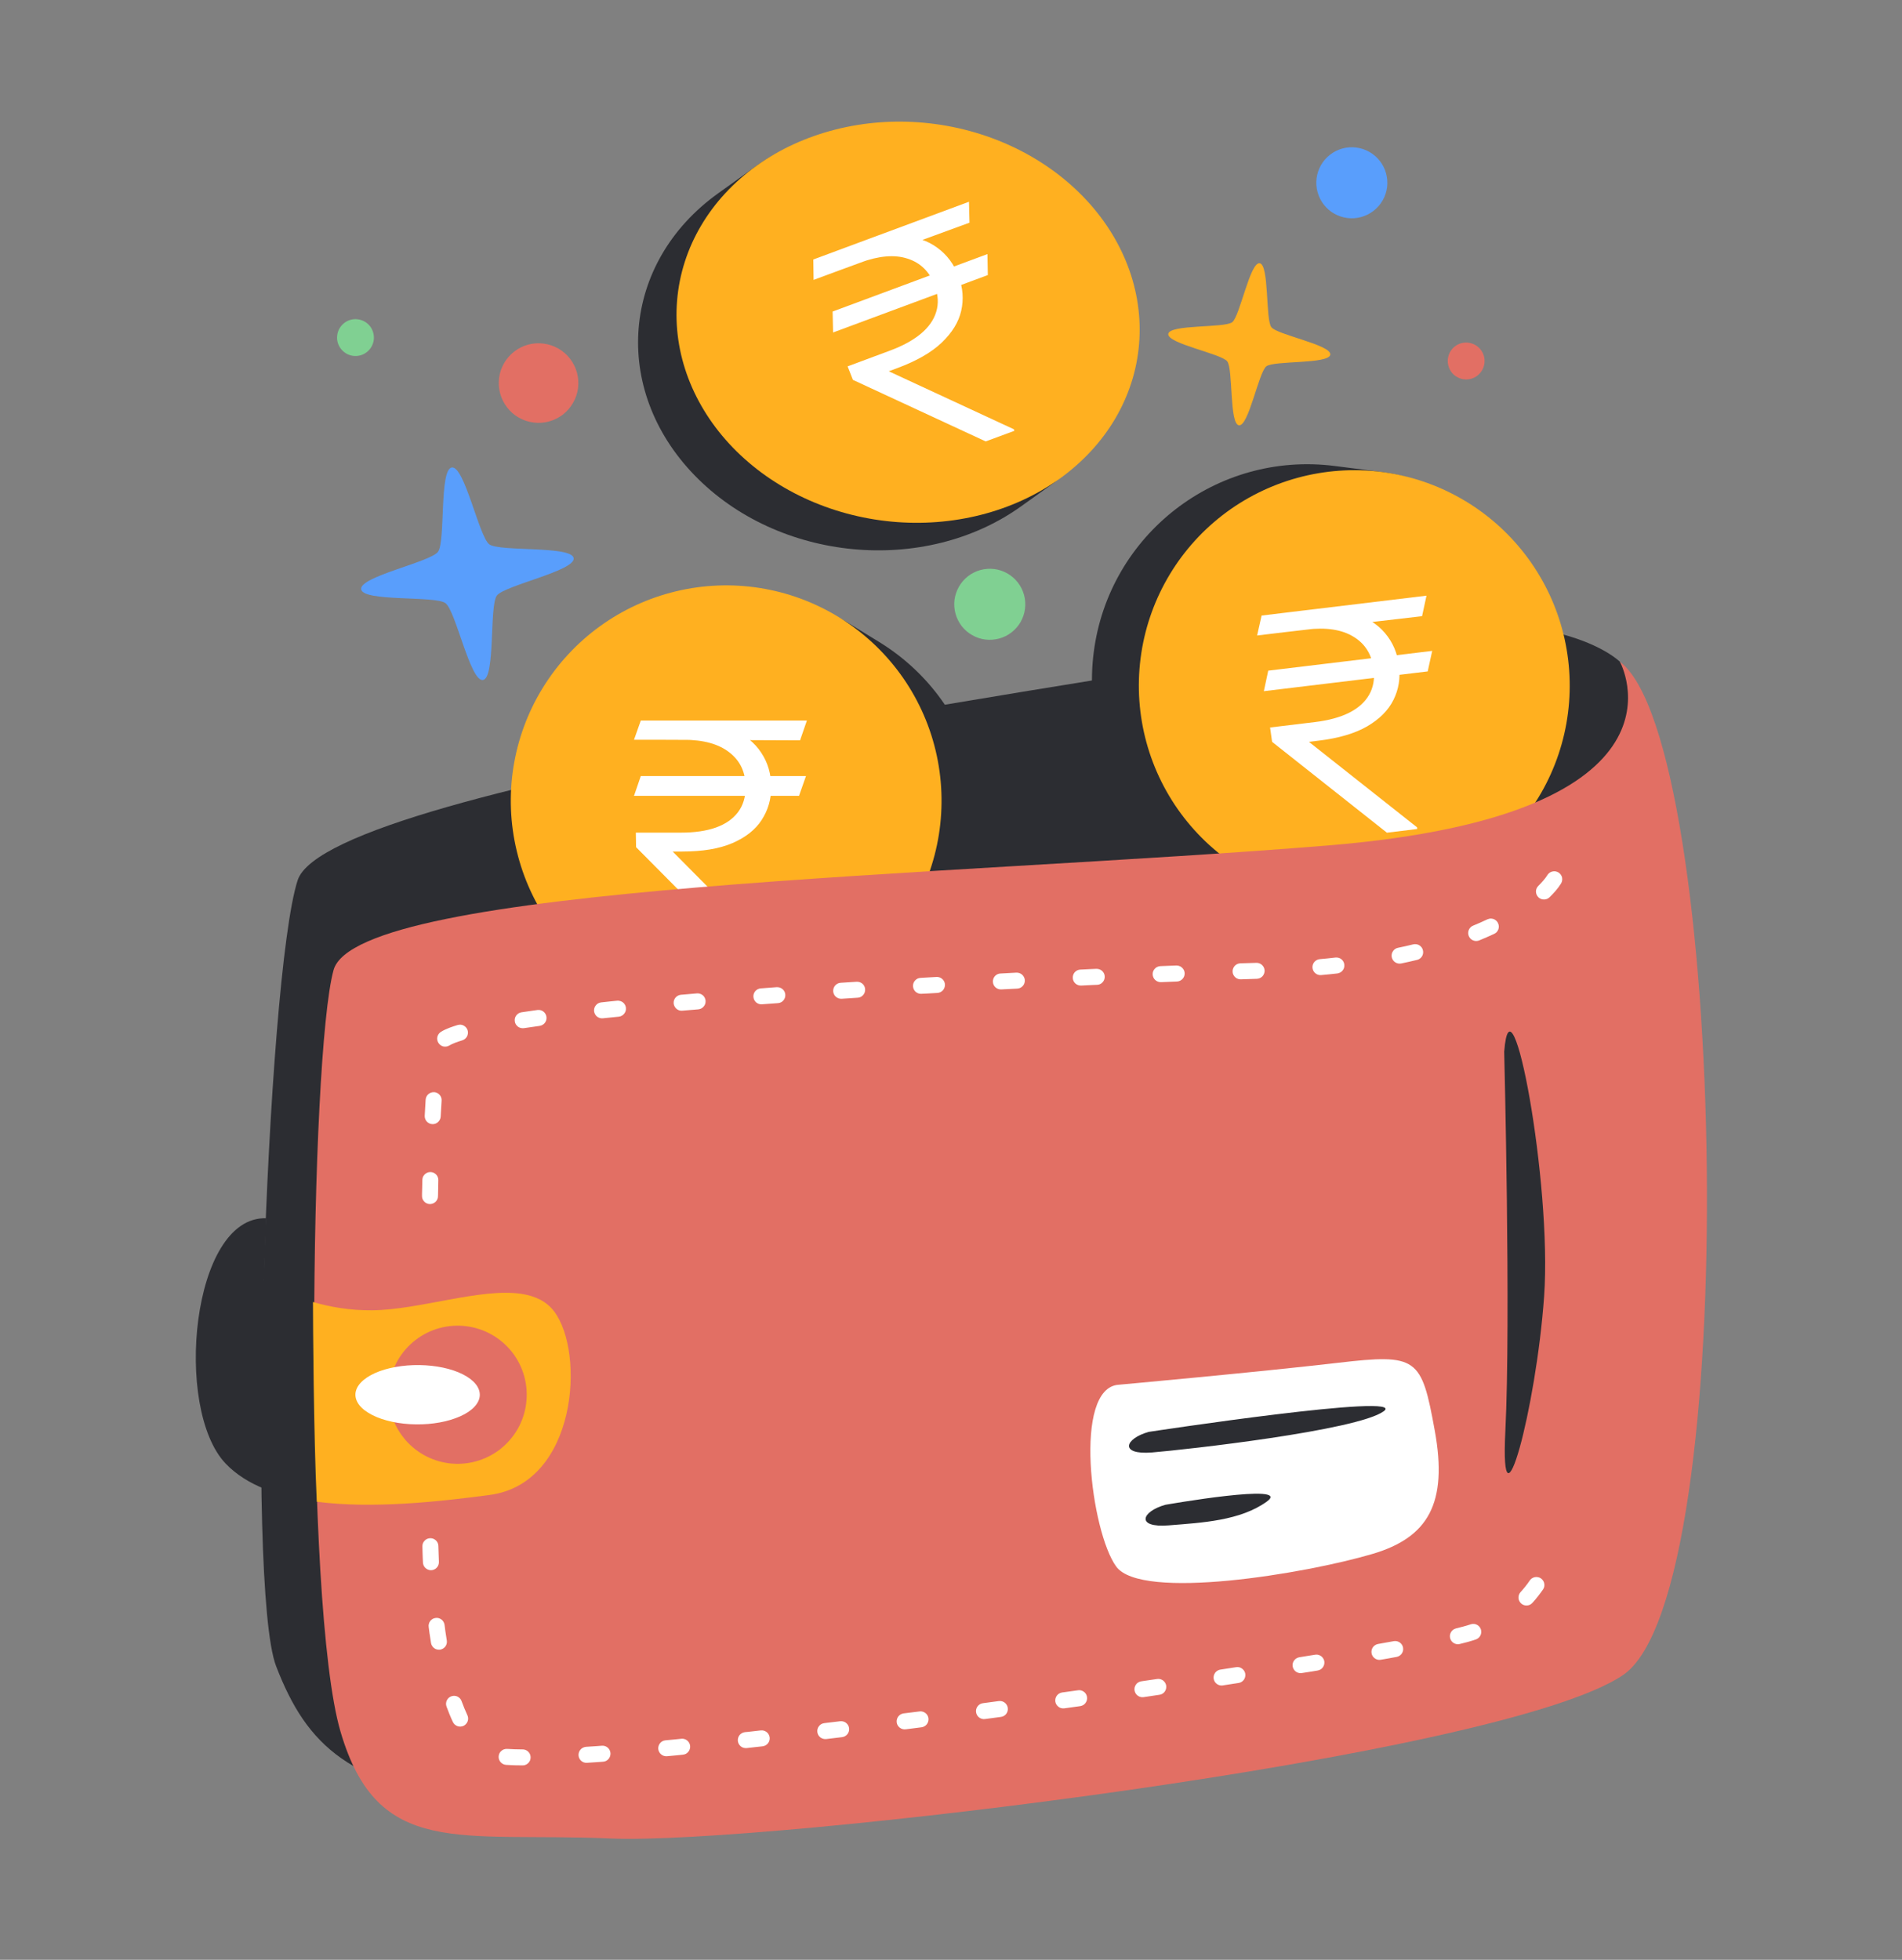 <svg width="33" height="34" viewBox="0 0 33 34" fill="none" xmlns="http://www.w3.org/2000/svg">
<rect x="0" y="0" width="33" height="34" fill="#808080" stroke="none"/>
<path d="M28.105 11.48C28.105 11.48 26.99 10.352 23.453 11.05C19.915 11.748 5.707 13.59 5.164 15.272C4.621 16.954 4.257 27.528 4.792 28.91C5.327 30.292 6.06 30.987 8.43 31.29C10.8 31.592 22.506 22.753 22.925 22.478C23.343 22.203 30.306 14.826 28.105 11.48Z" fill="#2C2D32"/>
<path d="M25.956 12.209C25.956 12.209 24.904 15.827 22.867 15.583C22.858 15.582 22.221 15.501 22.211 15.5C20.163 15.239 18.715 13.367 18.976 11.319C19.237 9.271 21.108 7.823 23.156 8.084C23.163 8.085 23.953 8.185 23.96 8.186C25.997 8.457 26.216 10.168 25.956 12.209Z" fill="#2C2D32"/>
<path d="M27.205 12.368C27.08 13.351 26.569 14.245 25.785 14.851C25.001 15.458 24.008 15.729 23.024 15.603C22.041 15.478 21.148 14.967 20.541 14.183C19.934 13.399 19.664 12.406 19.789 11.423C19.914 10.439 20.425 9.546 21.209 8.939C21.993 8.333 22.986 8.062 23.97 8.187C24.953 8.313 25.846 8.824 26.453 9.608C27.06 10.392 27.33 11.384 27.205 12.368Z" fill="#FFB020"/>
<path d="M10.486 12.599C10.486 12.599 12.931 9.733 14.687 10.79C14.695 10.796 15.242 11.131 15.251 11.136C17.011 12.214 17.563 14.515 16.485 16.275C15.406 18.034 13.106 18.587 11.346 17.509C11.34 17.505 10.661 17.089 10.655 17.085C8.909 16.003 9.412 14.353 10.486 12.599Z" fill="#2C2D32"/>
<path d="M9.413 11.94C9.931 11.095 10.763 10.49 11.727 10.259C12.691 10.027 13.707 10.188 14.552 10.706C15.397 11.224 16.002 12.056 16.233 13.02C16.464 13.984 16.303 15 15.786 15.845C15.268 16.69 14.436 17.295 13.472 17.526C12.508 17.758 11.492 17.597 10.647 17.079C9.802 16.561 9.197 15.729 8.966 14.765C8.734 13.801 8.895 12.785 9.413 11.94Z" fill="#FFB020"/>
<path d="M13.984 13.463L13.863 13.807H11L11.118 13.463H13.984ZM12.825 16.5L11.036 14.697L11.032 14.445H11.815C12.051 14.445 12.253 14.416 12.42 14.357C12.587 14.297 12.714 14.209 12.803 14.092C12.892 13.975 12.937 13.829 12.937 13.656C12.937 13.401 12.844 13.2 12.657 13.055C12.472 12.908 12.206 12.834 11.86 12.834H11L11.118 12.5H11.86C12.194 12.5 12.473 12.55 12.698 12.648C12.924 12.747 13.094 12.884 13.208 13.059C13.323 13.232 13.381 13.431 13.381 13.656C13.381 13.867 13.325 14.057 13.214 14.227C13.105 14.395 12.936 14.528 12.707 14.627C12.479 14.725 12.189 14.773 11.835 14.773H11.671L13.356 16.471V16.5H12.825ZM14 12.5L13.881 12.844L11.469 12.834L11.578 12.5H14Z" fill="white"/>
<path d="M28.105 11.48C28.105 11.48 29.574 14.131 23.046 14.667C16.518 15.202 6.195 15.349 5.787 16.83C5.379 18.311 5.26 27.82 5.907 30.038C6.555 32.255 7.984 31.781 10.597 31.895C13.21 32.01 26.063 30.488 28.161 29.059C30.259 27.63 29.954 12.866 28.105 11.48Z" fill="#E26F64"/>
<path d="M9.049 22.447C8.342 22.339 7.279 22.724 6.457 22.732C6.067 22.736 5.719 22.672 5.43 22.588C5.43 22.588 4.642 23.226 4.785 24.038C4.927 24.849 5.496 26.053 5.496 26.053C6.456 26.177 7.591 26.056 8.498 25.935C10.015 25.732 10.154 23.464 9.615 22.752C9.481 22.574 9.284 22.483 9.049 22.447Z" fill="#FFB020"/>
<path d="M9.129 24.348C9.11 24.505 9.059 24.655 8.981 24.792C8.903 24.928 8.798 25.048 8.674 25.145C8.549 25.241 8.407 25.312 8.255 25.353C8.103 25.395 7.945 25.405 7.789 25.386C7.633 25.366 7.482 25.315 7.345 25.237C7.209 25.159 7.089 25.055 6.993 24.93C6.896 24.805 6.825 24.663 6.784 24.511C6.743 24.36 6.732 24.201 6.752 24.045C6.792 23.73 6.956 23.443 7.207 23.249C7.459 23.054 7.777 22.968 8.092 23.008C8.408 23.048 8.694 23.212 8.889 23.463C9.083 23.715 9.17 24.033 9.129 24.348Z" fill="#E26F64"/>
<path d="M4.618 21.135C3.323 21.093 3.009 24.44 3.914 25.39C4.279 25.773 4.848 25.969 5.496 26.053C5.441 24.863 5.431 22.951 5.43 22.587C4.905 22.436 4.579 22.218 4.579 22.218L4.618 21.135Z" fill="#2C2D32"/>
<path d="M17.771 4.147C17.771 4.147 19.912 7.192 18.256 8.398C18.248 8.403 17.726 8.777 17.718 8.783C16.04 9.985 13.502 9.744 12.05 8.245C10.598 6.746 10.782 4.556 12.46 3.354C12.465 3.35 13.113 2.886 13.118 2.882C14.797 1.693 16.323 2.653 17.771 4.147Z" fill="#2C2D32"/>
<path d="M18.794 3.413C19.492 4.133 19.84 5.053 19.763 5.97C19.687 6.888 19.191 7.727 18.385 8.305C17.579 8.882 16.529 9.15 15.466 9.049C14.403 8.948 13.414 8.487 12.717 7.767C12.02 7.047 11.671 6.127 11.748 5.21C11.825 4.292 12.32 3.453 13.126 2.875C13.525 2.589 13.989 2.377 14.489 2.249C14.99 2.121 15.519 2.081 16.045 2.131C16.572 2.181 17.085 2.32 17.557 2.54C18.029 2.76 18.449 3.057 18.794 3.413Z" fill="#FFB020"/>
<path d="M21.496 7.378C21.328 7.357 21.396 6.402 21.293 6.269C21.189 6.135 20.248 5.961 20.27 5.793C20.291 5.625 21.245 5.693 21.379 5.59C21.513 5.486 21.687 4.545 21.855 4.567C22.023 4.588 21.955 5.543 22.058 5.676C22.162 5.81 23.103 5.984 23.081 6.152C23.06 6.32 22.105 6.252 21.971 6.355C21.838 6.459 21.664 7.4 21.496 7.378Z" fill="#FFB020"/>
<path d="M8.379 11.797C8.159 11.829 7.908 10.596 7.729 10.464C7.551 10.331 6.298 10.444 6.266 10.223C6.234 10.003 7.466 9.752 7.599 9.573C7.732 9.395 7.619 8.142 7.839 8.11C8.059 8.078 8.311 9.31 8.489 9.443C8.668 9.576 9.92 9.463 9.953 9.683C9.985 9.903 8.752 10.155 8.62 10.333C8.487 10.512 8.599 11.764 8.379 11.797Z" fill="#599EFC"/>
<path d="M24.066 3.249C24.045 3.411 23.961 3.558 23.831 3.658C23.702 3.758 23.538 3.803 23.376 3.782C23.296 3.772 23.218 3.746 23.148 3.706C23.078 3.666 23.016 3.612 22.967 3.548C22.917 3.484 22.881 3.411 22.86 3.333C22.838 3.255 22.833 3.173 22.843 3.093C22.853 3.013 22.879 2.935 22.919 2.865C22.959 2.795 23.013 2.733 23.077 2.684C23.141 2.634 23.214 2.598 23.292 2.576C23.37 2.555 23.452 2.549 23.532 2.56C23.694 2.58 23.842 2.665 23.942 2.794C24.042 2.923 24.086 3.087 24.066 3.249Z" fill="#599EFC"/>
<path d="M17.784 10.562C17.774 10.642 17.748 10.719 17.708 10.79C17.668 10.86 17.614 10.921 17.55 10.971C17.486 11.021 17.413 11.057 17.335 11.078C17.256 11.099 17.175 11.105 17.095 11.095C17.014 11.085 16.937 11.059 16.867 11.018C16.796 10.978 16.735 10.925 16.685 10.861C16.636 10.797 16.599 10.723 16.578 10.645C16.557 10.567 16.551 10.486 16.561 10.405C16.572 10.325 16.598 10.248 16.638 10.178C16.678 10.107 16.732 10.046 16.796 9.996C16.86 9.947 16.933 9.91 17.011 9.889C17.089 9.868 17.17 9.862 17.251 9.872C17.413 9.893 17.56 9.977 17.66 10.106C17.76 10.236 17.805 10.399 17.784 10.562Z" fill="#80D092"/>
<path d="M6.485 5.897C6.479 5.939 6.466 5.979 6.445 6.015C6.424 6.052 6.396 6.084 6.363 6.109C6.33 6.135 6.292 6.154 6.252 6.165C6.211 6.176 6.169 6.179 6.127 6.174C6.086 6.168 6.045 6.155 6.009 6.134C5.973 6.113 5.941 6.085 5.915 6.052C5.889 6.019 5.87 5.981 5.859 5.941C5.848 5.9 5.845 5.858 5.851 5.816C5.856 5.775 5.869 5.734 5.89 5.698C5.911 5.662 5.939 5.63 5.972 5.604C6.005 5.578 6.043 5.559 6.084 5.548C6.124 5.537 6.167 5.534 6.208 5.54C6.292 5.55 6.369 5.594 6.421 5.661C6.472 5.728 6.495 5.813 6.485 5.897Z" fill="#80D092"/>
<path d="M10.029 6.733C10.018 6.823 9.988 6.91 9.943 6.988C9.898 7.067 9.838 7.136 9.767 7.192C9.695 7.247 9.613 7.288 9.525 7.312C9.438 7.336 9.347 7.342 9.257 7.33C9.167 7.319 9.08 7.29 9.001 7.245C8.922 7.2 8.853 7.14 8.798 7.068C8.742 6.996 8.702 6.914 8.678 6.827C8.654 6.739 8.648 6.648 8.659 6.558C8.682 6.377 8.777 6.211 8.922 6.099C9.066 5.987 9.25 5.937 9.431 5.961C9.613 5.984 9.778 6.078 9.89 6.223C10.002 6.368 10.052 6.551 10.029 6.733Z" fill="#E26F64"/>
<path d="M25.755 6.303C25.744 6.387 25.701 6.464 25.634 6.516C25.567 6.568 25.482 6.591 25.398 6.58C25.356 6.575 25.316 6.561 25.279 6.54C25.243 6.52 25.211 6.492 25.185 6.459C25.16 6.425 25.141 6.387 25.13 6.347C25.119 6.306 25.116 6.264 25.121 6.223C25.132 6.138 25.175 6.062 25.242 6.01C25.309 5.958 25.394 5.935 25.479 5.946C25.562 5.957 25.639 6 25.691 6.067C25.743 6.134 25.766 6.219 25.755 6.303Z" fill="#E26F64"/>
<path d="M26.984 15.116C26.982 15.116 26.98 15.116 26.977 15.116C26.952 15.114 26.927 15.119 26.904 15.13C26.881 15.142 26.862 15.159 26.848 15.181C26.808 15.245 26.753 15.306 26.691 15.368C26.678 15.381 26.667 15.396 26.66 15.413C26.653 15.43 26.649 15.448 26.649 15.466C26.649 15.485 26.653 15.503 26.66 15.52C26.667 15.536 26.677 15.552 26.69 15.565C26.703 15.578 26.718 15.588 26.735 15.595C26.752 15.602 26.77 15.605 26.788 15.605C26.806 15.605 26.824 15.602 26.841 15.595C26.858 15.588 26.873 15.578 26.886 15.565C26.955 15.497 27.026 15.421 27.084 15.328C27.093 15.312 27.1 15.295 27.103 15.277C27.106 15.259 27.106 15.241 27.102 15.223C27.098 15.205 27.09 15.188 27.079 15.173C27.069 15.159 27.055 15.146 27.04 15.136C27.023 15.126 27.004 15.119 26.984 15.116ZM25.887 15.938C25.883 15.937 25.879 15.937 25.874 15.936C25.851 15.935 25.828 15.94 25.807 15.949C25.726 15.988 25.643 16.024 25.56 16.058C25.543 16.064 25.527 16.075 25.515 16.087C25.502 16.1 25.491 16.115 25.484 16.132C25.477 16.149 25.473 16.167 25.473 16.185C25.473 16.203 25.476 16.221 25.483 16.238C25.49 16.255 25.5 16.27 25.513 16.284C25.525 16.297 25.541 16.307 25.557 16.314C25.574 16.321 25.592 16.325 25.61 16.325C25.629 16.325 25.647 16.322 25.664 16.315C25.752 16.279 25.839 16.241 25.925 16.201C25.942 16.193 25.956 16.182 25.969 16.169C25.981 16.155 25.99 16.139 25.997 16.122C26.003 16.105 26.005 16.087 26.005 16.069C26.004 16.05 25.999 16.033 25.991 16.016C25.982 15.995 25.967 15.977 25.949 15.964C25.931 15.95 25.91 15.941 25.887 15.938ZM24.573 16.381C24.556 16.379 24.538 16.379 24.521 16.383C24.432 16.405 24.344 16.425 24.255 16.443C24.219 16.45 24.188 16.471 24.168 16.502C24.147 16.532 24.14 16.57 24.147 16.606C24.154 16.642 24.175 16.673 24.206 16.694C24.236 16.714 24.273 16.722 24.31 16.715C24.403 16.696 24.495 16.675 24.586 16.653C24.622 16.645 24.652 16.622 24.672 16.591C24.691 16.56 24.697 16.522 24.688 16.486C24.682 16.459 24.668 16.435 24.647 16.416C24.627 16.397 24.601 16.385 24.573 16.381ZM23.198 16.612C23.189 16.611 23.179 16.611 23.17 16.612C23.079 16.623 22.989 16.632 22.898 16.64C22.862 16.643 22.828 16.661 22.804 16.689C22.78 16.717 22.769 16.753 22.772 16.79C22.775 16.827 22.793 16.861 22.821 16.884C22.849 16.908 22.886 16.92 22.922 16.916C23.016 16.908 23.109 16.899 23.202 16.888C23.22 16.886 23.238 16.88 23.254 16.871C23.27 16.862 23.284 16.851 23.295 16.836C23.306 16.822 23.315 16.806 23.32 16.788C23.325 16.77 23.326 16.752 23.324 16.734C23.321 16.704 23.307 16.675 23.286 16.653C23.265 16.631 23.237 16.617 23.206 16.613C23.203 16.613 23.201 16.612 23.198 16.612ZM21.818 16.705C21.811 16.704 21.805 16.703 21.798 16.704L21.52 16.712C21.502 16.713 21.484 16.717 21.467 16.724C21.451 16.732 21.436 16.742 21.423 16.756C21.411 16.769 21.401 16.785 21.395 16.802C21.388 16.819 21.385 16.837 21.386 16.855C21.386 16.873 21.39 16.892 21.398 16.908C21.405 16.925 21.416 16.94 21.429 16.952C21.442 16.965 21.458 16.975 21.475 16.981C21.492 16.988 21.511 16.991 21.529 16.99L21.806 16.981C21.843 16.98 21.878 16.964 21.903 16.938C21.928 16.911 21.942 16.875 21.941 16.838C21.939 16.805 21.927 16.773 21.904 16.749C21.881 16.724 21.851 16.708 21.818 16.705ZM20.433 16.752C20.431 16.752 20.43 16.752 20.429 16.751C20.423 16.751 20.416 16.75 20.409 16.75L20.133 16.761C20.114 16.762 20.096 16.766 20.08 16.774C20.063 16.781 20.048 16.792 20.036 16.806C20.023 16.819 20.014 16.835 20.007 16.852C20.001 16.869 19.998 16.887 19.999 16.906C20 16.924 20.004 16.942 20.012 16.958C20.019 16.975 20.03 16.99 20.044 17.002C20.057 17.014 20.073 17.024 20.09 17.03C20.107 17.037 20.125 17.039 20.143 17.039L20.421 17.028C20.457 17.026 20.492 17.011 20.517 16.983C20.542 16.957 20.555 16.921 20.554 16.884C20.552 16.851 20.54 16.82 20.517 16.796C20.495 16.771 20.465 16.756 20.433 16.752ZM19.042 16.809C19.035 16.808 19.029 16.808 19.022 16.808L18.927 16.812C18.927 16.812 18.927 16.812 18.926 16.812L18.745 16.821C18.708 16.822 18.673 16.839 18.648 16.866C18.624 16.893 18.611 16.929 18.613 16.966C18.614 17.003 18.631 17.037 18.658 17.062C18.685 17.087 18.721 17.099 18.758 17.098L18.939 17.089L19.035 17.085C19.053 17.085 19.071 17.08 19.087 17.073C19.104 17.065 19.119 17.054 19.131 17.04C19.143 17.027 19.153 17.011 19.159 16.994C19.165 16.977 19.168 16.959 19.167 16.94C19.166 16.907 19.152 16.875 19.129 16.851C19.106 16.827 19.075 16.812 19.042 16.809ZM17.655 16.875C17.648 16.874 17.642 16.874 17.635 16.874L17.358 16.889C17.321 16.89 17.287 16.907 17.262 16.934C17.238 16.962 17.225 16.997 17.227 17.034C17.229 17.071 17.245 17.105 17.273 17.13C17.3 17.154 17.336 17.167 17.372 17.165L17.649 17.151C17.668 17.15 17.685 17.146 17.702 17.138C17.718 17.13 17.733 17.119 17.745 17.106C17.758 17.092 17.767 17.076 17.773 17.059C17.779 17.042 17.782 17.024 17.781 17.006C17.779 16.972 17.765 16.941 17.742 16.917C17.719 16.893 17.688 16.878 17.655 16.875ZM16.271 16.95C16.27 16.949 16.269 16.949 16.268 16.949C16.262 16.949 16.255 16.948 16.249 16.949L16.072 16.959L15.972 16.965C15.954 16.966 15.936 16.97 15.919 16.978C15.903 16.986 15.888 16.997 15.876 17.011C15.864 17.024 15.854 17.04 15.848 17.058C15.842 17.075 15.84 17.093 15.841 17.111C15.843 17.148 15.86 17.183 15.887 17.207C15.915 17.231 15.951 17.244 15.988 17.241L16.089 17.236L16.264 17.226C16.301 17.224 16.335 17.207 16.36 17.18C16.384 17.152 16.397 17.116 16.395 17.079C16.393 17.047 16.38 17.016 16.357 16.992C16.334 16.968 16.304 16.953 16.271 16.95ZM14.886 17.033C14.884 17.033 14.883 17.032 14.882 17.032C14.876 17.032 14.869 17.032 14.863 17.032L14.585 17.05C14.549 17.052 14.515 17.069 14.49 17.097C14.466 17.125 14.454 17.161 14.456 17.198C14.457 17.216 14.462 17.234 14.47 17.25C14.478 17.266 14.489 17.281 14.503 17.293C14.517 17.305 14.533 17.314 14.55 17.32C14.567 17.326 14.586 17.328 14.604 17.327L14.881 17.309C14.899 17.308 14.917 17.303 14.933 17.296C14.949 17.287 14.964 17.276 14.976 17.262C14.988 17.249 14.997 17.233 15.003 17.216C15.009 17.198 15.011 17.18 15.01 17.162C15.008 17.129 14.995 17.098 14.972 17.074C14.949 17.051 14.918 17.036 14.886 17.033ZM13.499 17.127C13.498 17.127 13.498 17.127 13.497 17.127C13.49 17.126 13.484 17.126 13.477 17.126L13.2 17.147C13.182 17.148 13.164 17.153 13.148 17.161C13.132 17.169 13.117 17.18 13.105 17.194C13.093 17.208 13.084 17.224 13.078 17.241C13.073 17.259 13.07 17.277 13.072 17.295C13.075 17.332 13.092 17.366 13.119 17.39C13.147 17.414 13.183 17.426 13.22 17.423L13.497 17.403C13.534 17.401 13.568 17.384 13.592 17.356C13.616 17.328 13.628 17.292 13.625 17.255C13.623 17.222 13.609 17.191 13.586 17.168C13.563 17.145 13.532 17.13 13.499 17.127ZM12.115 17.234C12.114 17.234 12.113 17.234 12.112 17.234C12.105 17.233 12.099 17.233 12.092 17.234C12 17.241 11.907 17.25 11.815 17.258C11.797 17.259 11.779 17.265 11.763 17.273C11.747 17.281 11.732 17.293 11.72 17.307C11.709 17.321 11.7 17.337 11.694 17.354C11.689 17.372 11.687 17.39 11.688 17.408C11.69 17.426 11.695 17.444 11.704 17.46C11.712 17.476 11.724 17.491 11.738 17.503C11.752 17.514 11.768 17.523 11.785 17.529C11.803 17.534 11.821 17.536 11.839 17.534C11.931 17.526 12.023 17.518 12.114 17.511C12.133 17.509 12.15 17.504 12.167 17.496C12.183 17.488 12.197 17.476 12.209 17.462C12.221 17.448 12.23 17.432 12.236 17.415C12.241 17.398 12.243 17.379 12.242 17.361C12.239 17.328 12.225 17.298 12.202 17.274C12.178 17.251 12.148 17.237 12.115 17.234ZM10.735 17.361C10.726 17.36 10.717 17.36 10.708 17.361L10.588 17.373C10.588 17.373 10.588 17.373 10.588 17.373L10.431 17.39C10.413 17.392 10.396 17.398 10.379 17.406C10.363 17.415 10.349 17.427 10.338 17.441C10.326 17.455 10.318 17.471 10.312 17.489C10.307 17.506 10.306 17.525 10.307 17.543C10.312 17.58 10.33 17.613 10.358 17.636C10.387 17.659 10.424 17.67 10.46 17.666L10.617 17.65L10.736 17.638C10.754 17.636 10.771 17.631 10.787 17.622C10.803 17.613 10.818 17.602 10.829 17.587C10.841 17.573 10.849 17.557 10.855 17.54C10.86 17.522 10.862 17.504 10.86 17.485C10.857 17.455 10.844 17.427 10.823 17.404C10.802 17.382 10.774 17.367 10.744 17.363C10.741 17.362 10.738 17.362 10.735 17.361ZM9.361 17.522C9.349 17.521 9.337 17.521 9.325 17.522C9.232 17.535 9.14 17.548 9.048 17.562C9.011 17.568 8.979 17.587 8.957 17.617C8.935 17.646 8.926 17.683 8.932 17.72C8.934 17.738 8.94 17.755 8.95 17.771C8.959 17.786 8.972 17.8 8.986 17.811C9.001 17.822 9.018 17.83 9.035 17.834C9.053 17.838 9.072 17.839 9.09 17.837C9.181 17.823 9.271 17.81 9.362 17.798C9.38 17.795 9.397 17.789 9.413 17.78C9.429 17.771 9.443 17.759 9.454 17.744C9.465 17.73 9.473 17.713 9.478 17.696C9.482 17.678 9.483 17.66 9.481 17.642C9.477 17.611 9.463 17.583 9.441 17.561C9.42 17.54 9.392 17.526 9.361 17.522ZM7.995 17.777C7.994 17.777 7.992 17.777 7.991 17.777C7.974 17.776 7.956 17.778 7.939 17.783C7.851 17.811 7.75 17.841 7.652 17.9C7.621 17.919 7.598 17.95 7.589 17.985C7.58 18.021 7.586 18.059 7.605 18.09C7.624 18.122 7.655 18.145 7.69 18.154C7.726 18.162 7.764 18.157 7.795 18.138C7.857 18.101 7.935 18.075 8.022 18.048C8.057 18.037 8.086 18.012 8.103 17.98C8.12 17.947 8.124 17.909 8.113 17.874C8.105 17.848 8.089 17.825 8.068 17.808C8.047 17.791 8.022 17.78 7.995 17.777ZM7.539 18.948C7.538 18.948 7.537 18.948 7.536 18.948C7.534 18.948 7.533 18.948 7.532 18.948C7.496 18.946 7.46 18.958 7.432 18.982C7.404 19.006 7.388 19.041 7.385 19.077C7.379 19.17 7.373 19.263 7.369 19.356C7.368 19.374 7.371 19.393 7.377 19.41C7.383 19.427 7.392 19.443 7.404 19.456C7.417 19.47 7.431 19.481 7.448 19.489C7.464 19.497 7.482 19.501 7.501 19.502C7.537 19.504 7.573 19.491 7.6 19.466C7.628 19.441 7.644 19.407 7.646 19.37C7.65 19.279 7.656 19.187 7.662 19.095C7.665 19.059 7.653 19.024 7.63 18.997C7.607 18.969 7.574 18.952 7.539 18.948ZM7.484 20.335C7.48 20.334 7.477 20.334 7.473 20.334C7.472 20.334 7.471 20.334 7.47 20.334C7.451 20.333 7.433 20.337 7.416 20.343C7.399 20.35 7.384 20.36 7.371 20.372C7.357 20.385 7.347 20.4 7.339 20.416C7.332 20.433 7.328 20.451 7.328 20.469L7.322 20.718C7.322 20.718 7.322 20.718 7.322 20.718L7.322 20.747C7.321 20.766 7.325 20.784 7.331 20.801C7.338 20.818 7.348 20.833 7.361 20.846C7.373 20.86 7.388 20.87 7.405 20.877C7.422 20.885 7.44 20.889 7.458 20.889C7.476 20.889 7.494 20.886 7.511 20.879C7.528 20.873 7.544 20.863 7.557 20.85C7.57 20.837 7.581 20.822 7.588 20.806C7.595 20.789 7.599 20.771 7.599 20.753L7.6 20.724L7.605 20.476C7.606 20.441 7.594 20.408 7.572 20.382C7.549 20.356 7.518 20.339 7.484 20.335ZM26.674 27.36C26.649 27.357 26.623 27.36 26.6 27.371C26.576 27.381 26.557 27.398 26.542 27.419C26.494 27.49 26.44 27.557 26.382 27.621C26.37 27.634 26.36 27.65 26.354 27.667C26.348 27.684 26.345 27.703 26.346 27.721C26.347 27.739 26.351 27.757 26.359 27.773C26.367 27.79 26.378 27.805 26.391 27.817C26.418 27.842 26.454 27.855 26.491 27.853C26.527 27.852 26.562 27.836 26.587 27.808C26.654 27.735 26.715 27.657 26.771 27.576C26.782 27.561 26.789 27.544 26.793 27.526C26.796 27.508 26.797 27.49 26.793 27.472C26.79 27.454 26.783 27.437 26.773 27.422C26.763 27.406 26.75 27.393 26.735 27.383C26.717 27.37 26.696 27.363 26.674 27.36ZM25.576 28.173C25.556 28.171 25.535 28.173 25.516 28.18C25.436 28.207 25.35 28.229 25.261 28.251C25.243 28.256 25.227 28.264 25.212 28.274C25.197 28.285 25.185 28.299 25.176 28.314C25.166 28.33 25.16 28.348 25.157 28.366C25.155 28.384 25.155 28.402 25.16 28.42C25.169 28.455 25.191 28.486 25.223 28.505C25.254 28.524 25.292 28.53 25.327 28.521C25.418 28.499 25.512 28.475 25.607 28.442C25.641 28.43 25.67 28.405 25.686 28.372C25.702 28.339 25.705 28.301 25.693 28.266C25.685 28.242 25.67 28.221 25.651 28.205C25.632 28.189 25.609 28.178 25.584 28.174C25.581 28.174 25.578 28.173 25.576 28.173L25.576 28.173ZM24.222 28.471C24.22 28.471 24.219 28.471 24.218 28.471C24.206 28.47 24.194 28.47 24.182 28.472L24.014 28.502L23.909 28.521C23.891 28.524 23.874 28.531 23.859 28.541C23.843 28.55 23.83 28.563 23.82 28.578C23.809 28.593 23.802 28.61 23.798 28.628C23.794 28.646 23.794 28.664 23.797 28.682C23.803 28.718 23.824 28.75 23.854 28.771C23.884 28.793 23.922 28.801 23.958 28.794L24.062 28.776C24.062 28.776 24.063 28.776 24.063 28.776L24.232 28.745C24.268 28.738 24.3 28.718 24.321 28.687C24.342 28.657 24.35 28.62 24.343 28.584C24.338 28.554 24.323 28.527 24.301 28.507C24.279 28.486 24.251 28.474 24.221 28.471L24.222 28.471ZM7.485 26.687C7.478 26.686 7.472 26.686 7.465 26.686C7.447 26.686 7.429 26.69 7.412 26.697C7.395 26.704 7.38 26.715 7.368 26.728C7.355 26.741 7.345 26.756 7.338 26.773C7.332 26.79 7.328 26.808 7.329 26.827C7.33 26.922 7.334 27.015 7.338 27.108C7.34 27.145 7.356 27.18 7.383 27.204C7.411 27.229 7.447 27.242 7.483 27.241C7.52 27.239 7.555 27.223 7.579 27.195C7.604 27.168 7.617 27.132 7.615 27.095C7.611 27.004 7.608 26.912 7.606 26.822C7.606 26.789 7.593 26.757 7.571 26.732C7.548 26.707 7.518 26.691 7.485 26.687ZM22.857 28.706C22.855 28.706 22.854 28.706 22.853 28.706C22.841 28.705 22.829 28.705 22.817 28.707L22.722 28.722L22.544 28.751C22.526 28.754 22.508 28.761 22.493 28.77C22.477 28.78 22.463 28.792 22.453 28.807C22.442 28.822 22.434 28.838 22.43 28.856C22.426 28.874 22.425 28.892 22.428 28.91C22.431 28.928 22.438 28.946 22.447 28.961C22.457 28.977 22.469 28.99 22.484 29.001C22.499 29.012 22.516 29.019 22.533 29.023C22.551 29.028 22.57 29.028 22.587 29.025L22.766 28.997C22.767 28.997 22.767 28.997 22.767 28.997L22.862 28.981C22.88 28.978 22.897 28.971 22.913 28.962C22.928 28.952 22.942 28.94 22.952 28.925C22.963 28.91 22.97 28.893 22.975 28.875C22.979 28.858 22.979 28.839 22.977 28.821C22.972 28.792 22.957 28.765 22.936 28.744C22.914 28.723 22.886 28.71 22.857 28.706ZM21.483 28.922C21.471 28.921 21.459 28.921 21.448 28.923L21.177 28.965L21.174 28.965C21.137 28.971 21.105 28.991 21.083 29.02C21.061 29.05 21.052 29.087 21.057 29.123C21.06 29.141 21.066 29.158 21.075 29.174C21.085 29.19 21.097 29.203 21.112 29.214C21.127 29.225 21.143 29.233 21.161 29.237C21.179 29.242 21.197 29.242 21.215 29.24L21.218 29.239C21.218 29.239 21.218 29.239 21.218 29.239L21.49 29.197C21.526 29.192 21.559 29.172 21.581 29.142C21.602 29.113 21.611 29.075 21.606 29.039C21.601 29.009 21.587 28.981 21.564 28.96C21.542 28.939 21.514 28.925 21.483 28.922ZM20.112 29.128C20.1 29.126 20.088 29.126 20.076 29.128L19.809 29.167L19.802 29.168C19.784 29.171 19.767 29.177 19.751 29.186C19.735 29.195 19.722 29.207 19.711 29.222C19.7 29.237 19.692 29.253 19.687 29.271C19.683 29.289 19.682 29.307 19.684 29.325C19.69 29.362 19.709 29.394 19.738 29.416C19.768 29.439 19.805 29.448 19.841 29.443L19.848 29.442C19.849 29.442 19.849 29.442 19.849 29.442L20.116 29.402C20.134 29.4 20.152 29.394 20.168 29.384C20.183 29.375 20.197 29.363 20.208 29.348C20.218 29.333 20.226 29.317 20.231 29.299C20.235 29.281 20.236 29.263 20.234 29.245C20.229 29.215 20.215 29.187 20.193 29.166C20.171 29.144 20.142 29.131 20.112 29.127L20.112 29.128ZM18.739 29.323C18.727 29.322 18.715 29.322 18.703 29.324L18.428 29.362C18.41 29.365 18.393 29.371 18.377 29.38C18.361 29.389 18.348 29.401 18.337 29.416C18.326 29.43 18.318 29.447 18.313 29.465C18.309 29.482 18.308 29.501 18.31 29.519C18.315 29.555 18.335 29.588 18.364 29.61C18.393 29.633 18.43 29.642 18.467 29.637L18.742 29.599C18.76 29.596 18.777 29.59 18.793 29.581C18.809 29.572 18.822 29.559 18.833 29.545C18.844 29.53 18.852 29.514 18.857 29.496C18.861 29.478 18.863 29.46 18.86 29.442C18.856 29.412 18.842 29.383 18.82 29.362C18.798 29.341 18.77 29.327 18.739 29.323ZM7.592 28.069C7.58 28.068 7.568 28.068 7.556 28.07C7.538 28.072 7.52 28.078 7.505 28.087C7.489 28.097 7.475 28.109 7.464 28.123C7.453 28.138 7.445 28.154 7.441 28.172C7.436 28.19 7.435 28.208 7.438 28.226L7.453 28.343C7.454 28.344 7.454 28.344 7.454 28.345L7.478 28.502C7.481 28.52 7.487 28.538 7.497 28.553C7.506 28.569 7.518 28.582 7.533 28.593C7.548 28.604 7.564 28.612 7.582 28.616C7.6 28.62 7.618 28.621 7.636 28.619C7.673 28.613 7.705 28.593 7.727 28.564C7.749 28.534 7.758 28.497 7.752 28.46L7.728 28.304L7.713 28.188C7.708 28.158 7.694 28.13 7.673 28.108C7.651 28.087 7.622 28.073 7.592 28.069L7.592 28.069ZM17.365 29.511C17.353 29.51 17.341 29.51 17.329 29.511L17.054 29.548C17.036 29.55 17.018 29.556 17.003 29.565C16.987 29.575 16.973 29.587 16.962 29.601C16.951 29.616 16.943 29.632 16.938 29.65C16.933 29.668 16.932 29.686 16.935 29.704C16.937 29.722 16.943 29.739 16.952 29.755C16.961 29.771 16.974 29.785 16.988 29.796C17.003 29.807 17.019 29.815 17.037 29.82C17.054 29.824 17.073 29.826 17.091 29.823L17.366 29.786C17.384 29.784 17.401 29.778 17.417 29.769C17.433 29.76 17.447 29.748 17.458 29.733C17.469 29.719 17.477 29.702 17.482 29.684C17.486 29.667 17.488 29.648 17.485 29.63C17.481 29.6 17.467 29.572 17.445 29.55C17.424 29.529 17.395 29.515 17.365 29.511ZM15.99 29.691C15.978 29.689 15.966 29.689 15.954 29.691L15.678 29.725C15.66 29.728 15.643 29.733 15.627 29.742C15.611 29.752 15.597 29.764 15.586 29.778C15.575 29.792 15.567 29.809 15.562 29.826C15.557 29.844 15.556 29.863 15.558 29.881C15.56 29.899 15.566 29.916 15.575 29.932C15.584 29.948 15.597 29.962 15.611 29.973C15.625 29.984 15.642 29.992 15.659 29.997C15.677 30.002 15.695 30.003 15.714 30.001L15.989 29.966C16.025 29.961 16.058 29.942 16.081 29.913C16.103 29.884 16.113 29.847 16.109 29.811C16.105 29.78 16.091 29.752 16.07 29.731C16.048 29.709 16.02 29.695 15.99 29.691ZM14.605 29.861C14.596 29.86 14.587 29.86 14.578 29.861L14.343 29.889L14.303 29.894C14.284 29.896 14.267 29.902 14.251 29.91C14.235 29.919 14.221 29.931 14.21 29.946C14.198 29.96 14.19 29.976 14.185 29.994C14.18 30.011 14.179 30.03 14.181 30.048C14.183 30.066 14.189 30.084 14.197 30.099C14.206 30.115 14.218 30.129 14.233 30.141C14.247 30.152 14.263 30.16 14.281 30.165C14.298 30.17 14.317 30.172 14.335 30.17L14.376 30.165L14.611 30.137C14.629 30.134 14.646 30.129 14.662 30.12C14.678 30.111 14.692 30.099 14.704 30.084C14.715 30.07 14.723 30.054 14.728 30.036C14.733 30.018 14.734 30 14.732 29.982C14.728 29.952 14.715 29.924 14.693 29.902C14.672 29.88 14.644 29.866 14.614 29.862C14.611 29.861 14.608 29.861 14.605 29.861ZM13.228 30.02C13.219 30.019 13.21 30.019 13.201 30.02L12.973 30.046L12.925 30.05C12.889 30.055 12.855 30.073 12.832 30.101C12.809 30.13 12.798 30.167 12.802 30.203C12.804 30.221 12.809 30.239 12.818 30.255C12.827 30.271 12.839 30.285 12.853 30.297C12.867 30.308 12.883 30.317 12.901 30.322C12.918 30.327 12.937 30.328 12.955 30.327L13.003 30.321C13.003 30.321 13.004 30.321 13.004 30.321L13.231 30.296C13.267 30.292 13.301 30.273 13.324 30.245C13.347 30.216 13.358 30.18 13.354 30.143C13.35 30.113 13.337 30.084 13.316 30.062C13.294 30.04 13.267 30.026 13.236 30.021C13.233 30.021 13.231 30.02 13.228 30.02ZM7.899 29.422C7.876 29.418 7.853 29.421 7.831 29.428C7.814 29.435 7.798 29.444 7.784 29.456C7.771 29.469 7.76 29.483 7.752 29.5C7.744 29.516 7.74 29.534 7.739 29.552C7.738 29.571 7.741 29.589 7.747 29.606C7.78 29.696 7.816 29.786 7.858 29.875C7.866 29.891 7.877 29.906 7.89 29.918C7.904 29.93 7.919 29.94 7.937 29.946C7.954 29.952 7.972 29.955 7.99 29.954C8.008 29.953 8.026 29.948 8.043 29.941C8.059 29.933 8.074 29.922 8.086 29.908C8.098 29.895 8.108 29.879 8.114 29.862C8.12 29.845 8.123 29.827 8.122 29.808C8.121 29.79 8.117 29.772 8.109 29.756C8.072 29.677 8.039 29.595 8.008 29.511C8 29.488 7.985 29.467 7.966 29.452C7.947 29.436 7.924 29.425 7.899 29.422ZM11.849 30.165C11.84 30.164 11.831 30.164 11.822 30.165L11.716 30.176L11.546 30.192C11.51 30.195 11.476 30.213 11.453 30.241C11.429 30.27 11.418 30.306 11.421 30.343C11.425 30.379 11.443 30.413 11.471 30.436C11.499 30.46 11.536 30.471 11.572 30.468L11.743 30.452C11.743 30.452 11.743 30.452 11.743 30.452L11.849 30.441C11.867 30.439 11.885 30.434 11.901 30.426C11.917 30.417 11.931 30.405 11.943 30.391C11.954 30.377 11.963 30.361 11.968 30.344C11.974 30.326 11.976 30.308 11.974 30.29C11.971 30.259 11.958 30.231 11.937 30.208C11.916 30.186 11.888 30.171 11.858 30.166C11.855 30.166 11.852 30.165 11.849 30.165ZM10.466 30.286C10.465 30.286 10.463 30.286 10.462 30.286C10.456 30.285 10.449 30.285 10.443 30.286L10.363 30.292L10.167 30.305C10.148 30.307 10.131 30.312 10.114 30.32C10.098 30.328 10.084 30.339 10.072 30.353C10.06 30.367 10.05 30.383 10.045 30.4C10.039 30.417 10.037 30.436 10.038 30.454C10.039 30.472 10.044 30.49 10.052 30.506C10.06 30.522 10.072 30.537 10.085 30.549C10.099 30.561 10.115 30.57 10.132 30.576C10.15 30.581 10.168 30.584 10.186 30.582L10.383 30.569C10.383 30.569 10.383 30.569 10.384 30.569L10.464 30.563C10.482 30.562 10.5 30.557 10.516 30.549C10.532 30.54 10.547 30.529 10.559 30.515C10.57 30.501 10.58 30.485 10.585 30.468C10.591 30.451 10.593 30.432 10.592 30.414C10.589 30.381 10.575 30.351 10.553 30.327C10.53 30.304 10.499 30.289 10.466 30.286ZM9.087 30.351C9.081 30.35 9.075 30.35 9.068 30.35C8.977 30.349 8.888 30.347 8.8 30.341C8.782 30.34 8.764 30.342 8.746 30.348C8.729 30.353 8.713 30.363 8.699 30.375C8.685 30.387 8.674 30.401 8.666 30.417C8.658 30.434 8.653 30.451 8.652 30.47C8.649 30.506 8.661 30.542 8.685 30.57C8.709 30.598 8.743 30.615 8.78 30.618C8.877 30.625 8.973 30.627 9.067 30.627C9.085 30.628 9.103 30.624 9.12 30.617C9.137 30.61 9.152 30.6 9.165 30.587C9.178 30.574 9.189 30.559 9.196 30.542C9.203 30.526 9.206 30.508 9.206 30.489C9.207 30.456 9.195 30.423 9.173 30.398C9.151 30.372 9.121 30.356 9.087 30.351Z" fill="white"/>
<path d="M26.098 18.246C26.098 18.246 26.215 22.898 26.118 24.83C26.021 26.762 26.652 24.449 26.791 22.485C26.929 20.521 26.217 16.729 26.098 18.246Z" fill="#2C2D32"/>
<path d="M8.316 24.262C8.298 24.328 8.253 24.393 8.182 24.452C8.112 24.511 8.018 24.562 7.906 24.603C7.794 24.645 7.666 24.675 7.529 24.693C7.392 24.711 7.25 24.715 7.109 24.707C6.968 24.698 6.833 24.677 6.71 24.643C6.587 24.61 6.479 24.565 6.392 24.511C6.305 24.458 6.241 24.397 6.204 24.331C6.167 24.266 6.157 24.198 6.175 24.131C6.211 23.996 6.359 23.873 6.585 23.789C6.812 23.706 7.098 23.669 7.382 23.686C7.666 23.703 7.924 23.773 8.099 23.881C8.274 23.989 8.352 24.126 8.316 24.262Z" fill="white"/>
<path d="M19.413 24.023C19.413 24.023 21.831 23.804 23.212 23.643C24.594 23.482 24.663 23.551 24.893 24.817C25.124 26.084 24.777 26.674 23.811 26.959C22.649 27.302 19.804 27.776 19.367 27.178C18.929 26.579 18.607 24.069 19.413 24.023Z" fill="white"/>
<path d="M19.931 24.841C19.931 24.841 24.468 24.15 24.007 24.484C23.546 24.818 20.564 25.151 19.989 25.198C19.413 25.244 19.517 24.956 19.931 24.841Z" fill="#2C2D32"/>
<path d="M20.219 26.106C20.219 26.106 22.441 25.715 21.981 26.049C21.52 26.383 20.852 26.417 20.276 26.463C19.701 26.509 19.805 26.222 20.219 26.106Z" fill="#2C2D32"/>
<path d="M24.849 11.292L24.771 11.648L21.928 11.991L22.004 11.635L24.849 11.292ZM24.063 14.446L22.071 12.87L22.036 12.621L22.813 12.527C23.048 12.499 23.245 12.445 23.404 12.367C23.562 12.288 23.678 12.185 23.752 12.058C23.826 11.931 23.854 11.781 23.833 11.609C23.802 11.356 23.686 11.168 23.483 11.046C23.281 10.922 23.009 10.88 22.665 10.922L21.811 11.025L21.889 10.679L22.625 10.59C22.957 10.55 23.24 10.566 23.475 10.637C23.711 10.709 23.896 10.824 24.03 10.983C24.165 11.142 24.247 11.332 24.273 11.556C24.299 11.766 24.267 11.961 24.177 12.142C24.088 12.322 23.936 12.475 23.721 12.601C23.506 12.725 23.224 12.808 22.873 12.85L22.71 12.87L24.586 14.353L24.589 14.382L24.063 14.446ZM24.75 10.334L24.673 10.69L22.277 10.969L22.345 10.624L24.75 10.334Z" fill="white"/>
<path d="M17.132 4.408L17.139 4.772L14.454 5.768L14.446 5.405L17.132 4.408ZM17.102 7.658L14.798 6.59L14.706 6.356L15.44 6.083C15.662 6.001 15.841 5.903 15.977 5.79C16.113 5.676 16.202 5.549 16.244 5.408C16.287 5.267 16.278 5.116 16.218 4.953C16.129 4.714 15.972 4.559 15.746 4.487C15.521 4.413 15.247 4.437 14.923 4.557L14.116 4.856L14.111 4.502L14.806 4.244C15.119 4.128 15.398 4.077 15.643 4.092C15.89 4.106 16.097 4.175 16.264 4.299C16.432 4.421 16.556 4.588 16.634 4.799C16.707 4.997 16.722 5.194 16.677 5.392C16.633 5.587 16.52 5.771 16.34 5.943C16.161 6.114 15.905 6.261 15.574 6.384L15.42 6.441L17.59 7.447L17.6 7.474L17.102 7.658ZM16.812 3.5L16.821 3.863L14.556 4.693L14.542 4.342L16.812 3.5Z" fill="white"/>
</svg>
